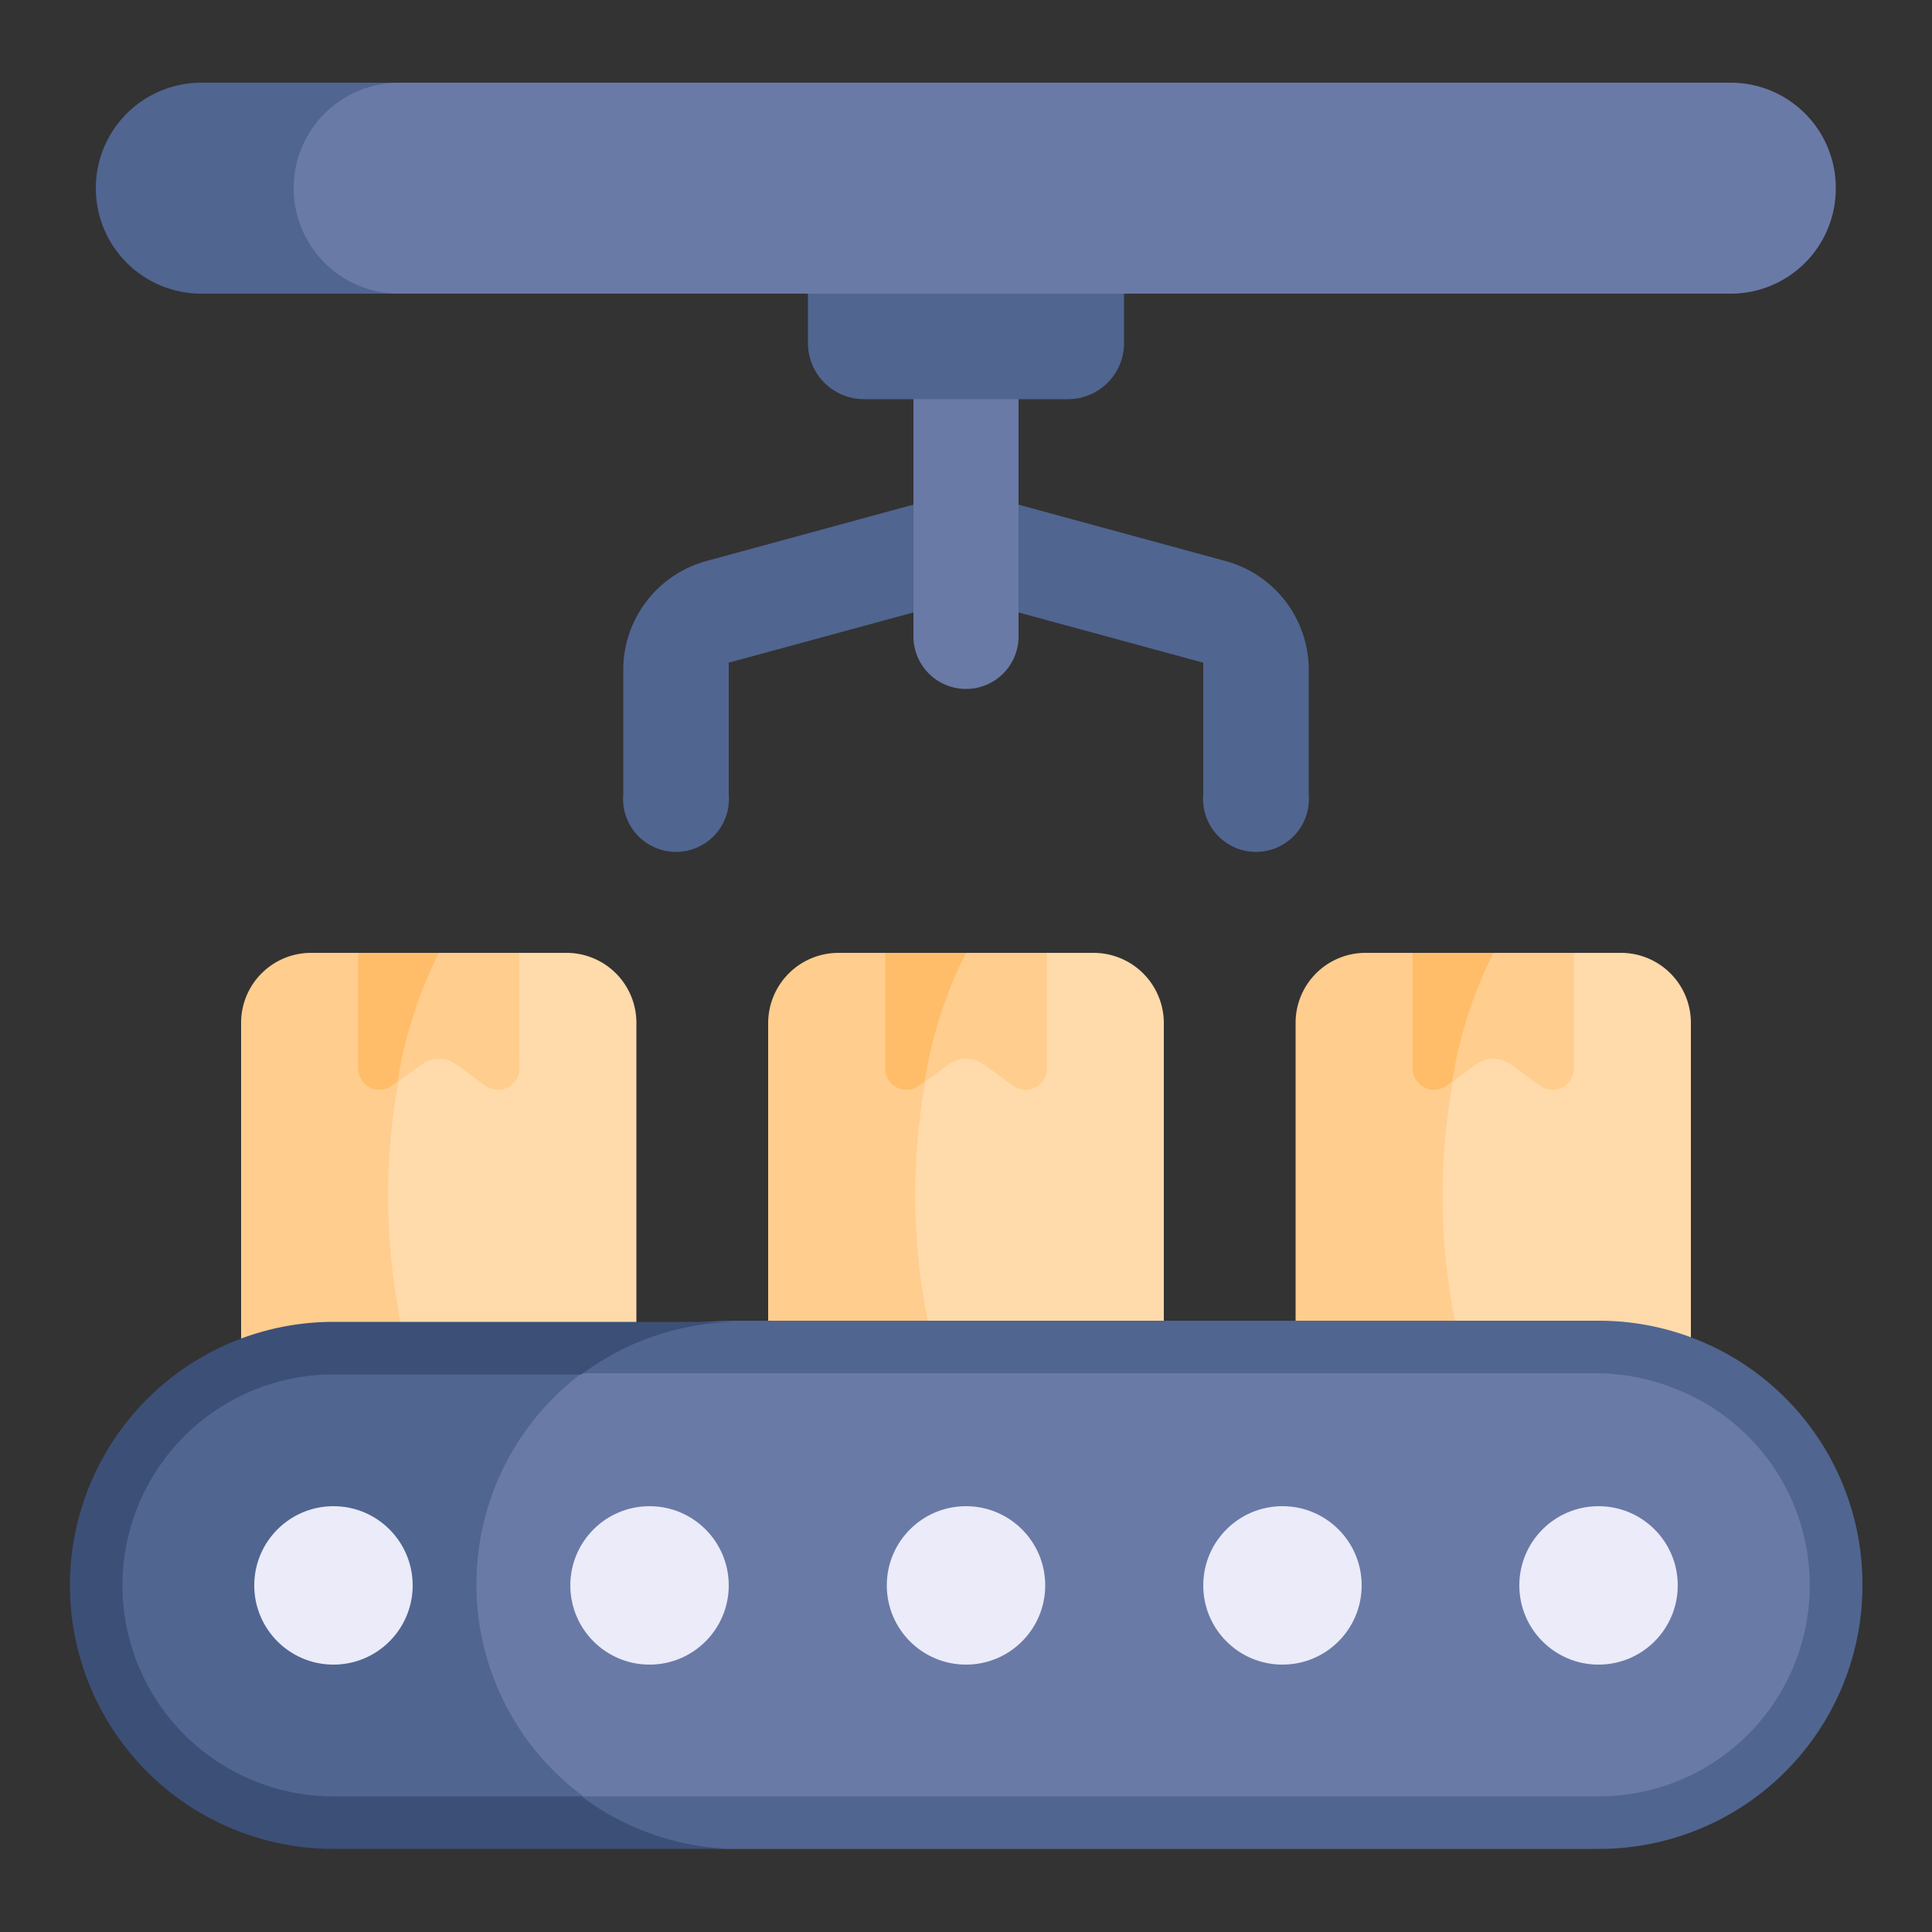 <svg id="Layer_1" data-name="Layer 1" xmlns="http://www.w3.org/2000/svg" viewBox="0 0 50 50"><rect x="0" y="0" width="50" height="50" fill="#333333" stroke="none"/><defs><style>.cls-1{fill:#506590;}.cls-2{fill:#6a7aa6;}.cls-3{fill:#ffdaaa;}.cls-4{fill:#ffcd8d;}.cls-5{fill:#ffbd69;}.cls-6{fill:#ebebf9;}.cls-7{fill:#3c4f77;}</style></defs><path class="cls-1" d="M23.64,13.06c1.24.83,1.21,1.76,0,2.79l-4.78,1.3v3.41a1.37,1.37,0,1,1-2.73,0V17.34a2.92,2.92,0,0,1,2.15-2.82Z"/><path class="cls-1" d="M33.87,17.34v3.22a1.37,1.37,0,1,1-2.73,0V17.15l-4.78-1.3c-1.21-1-1.17-2,0-2.79l5.36,1.46a2.92,2.92,0,0,1,2.15,2.82Z"/><path class="cls-2" d="M26.36,16.47a1.36,1.36,0,1,1-2.72,0v-7h2.72Z"/><path class="cls-1" d="M29.09,6.69V8.87a1.45,1.45,0,0,1-1.45,1.46H22.36a1.45,1.45,0,0,1-1.45-1.46V6.69Z"/><path class="cls-3" d="M14.65,24.66H13.44l-2.5.93a8.19,8.19,0,0,0-.42,9.3,4.37,4.37,0,0,0,5.95,0V26.48a1.81,1.81,0,0,0-1.82-1.82Z"/><path class="cls-4" d="M10.94,25.59l-1.67-.93H8.06a1.81,1.81,0,0,0-1.82,1.82v8.89c1.49,1.19,2.92,1.15,4.28-.48a16.44,16.44,0,0,1,.42-9.3Z"/><path class="cls-4" d="M11.79,27.53l.78.57a.55.55,0,0,0,.87-.44v-3H11.36A2.78,2.78,0,0,0,10.29,28l.63-.46a.74.74,0,0,1,.87,0Z"/><path class="cls-5" d="M9.27,24.66v3a.55.55,0,0,0,.87.44l.15-.11a11.24,11.24,0,0,1,1.07-3.33Z"/><path class="cls-3" d="M28.3,24.66H27.09l-2.5.93a8.17,8.17,0,0,0-.42,9.3,4.37,4.37,0,0,0,5.95,0V26.48a1.82,1.82,0,0,0-1.82-1.82Z"/><path class="cls-4" d="M24.58,25.59l-1.67-.93H21.7a1.82,1.82,0,0,0-1.82,1.82v8.89c1.49,1.19,2.92,1.15,4.29-.48a16.35,16.35,0,0,1,.41-9.3Z"/><path class="cls-4" d="M25.44,27.53l.78.57a.55.55,0,0,0,.87-.44v-3H25A2.78,2.78,0,0,0,23.93,28l.63-.46a.75.75,0,0,1,.88,0Z"/><path class="cls-5" d="M22.91,24.66v3a.55.55,0,0,0,.87.44l.15-.11A11.23,11.23,0,0,1,25,24.66Z"/><path class="cls-3" d="M41.94,24.66H40.73l-2.5.93a8.19,8.19,0,0,0-.42,9.3,4.37,4.37,0,0,0,5.95,0V26.48a1.81,1.81,0,0,0-1.82-1.82Z"/><path class="cls-4" d="M38.23,25.59l-1.67-.93H35.35a1.81,1.81,0,0,0-1.82,1.82v8.89c1.49,1.19,2.92,1.15,4.28-.48a16.44,16.44,0,0,1,.42-9.3Z"/><path class="cls-4" d="M39.08,27.53l.78.57a.55.55,0,0,0,.87-.44v-3H38.65A2.78,2.78,0,0,0,37.58,28l.63-.46a.74.74,0,0,1,.87,0Z"/><path class="cls-5" d="M36.56,24.66v3a.55.55,0,0,0,.87.44l.15-.11a11.24,11.24,0,0,1,1.07-3.33Z"/><path class="cls-2" d="M47.51,41a6.13,6.13,0,0,0-6.14-6.14H16.17c-6.32.5-5.69,3.44-5.69,6.14s-1.54,5.46,5.69,6.14h25.2A6.13,6.13,0,0,0,47.51,41Z"/><path class="cls-1" d="M12.33,41a6.83,6.83,0,0,1,3.84-6.14H8.63a6.14,6.14,0,0,0,0,12.28h7.54A6.82,6.82,0,0,1,12.33,41Z"/><path class="cls-2" d="M47.51,4.87a2.72,2.72,0,0,0-2.72-2.73H10.33c-3.58,0-3.58,1.23-3.58,2.73S6.65,7.6,10.33,7.6H44.79A2.72,2.72,0,0,0,47.51,4.87Z"/><path class="cls-1" d="M7.6,4.87a2.73,2.73,0,0,1,2.73-2.73H5.21a2.73,2.73,0,0,0,0,5.46h5.12A2.73,2.73,0,0,1,7.6,4.87Z"/><circle class="cls-6" cx="8.63" cy="41.03" r="2.05"/><circle class="cls-6" cx="16.81" cy="41.03" r="2.05"/><circle class="cls-6" cx="25" cy="41.03" r="2.05"/><circle class="cls-6" cx="33.19" cy="41.03" r="2.05"/><circle class="cls-6" cx="41.37" cy="41.03" r="2.05"/><path class="cls-1" d="M48.2,41a6.82,6.82,0,0,0-6.83-6.82H19.15c-2.12,0-3.82.48-4.1,1.36H41.37A5.55,5.55,0,0,1,43.5,36h0a5.46,5.46,0,0,1-2.13,10.49H15.05c.59.91,2.18,1.4,4.1,1.36H41.37A6.82,6.82,0,0,0,48.2,41Z"/><path class="cls-7" d="M8.63,46.49a5.46,5.46,0,0,1,0-10.92h6.42a6.84,6.84,0,0,1,4.1-1.36H8.63a6.82,6.82,0,1,0,0,13.64H19.15a6.78,6.78,0,0,1-4.1-1.36Z"/></svg>